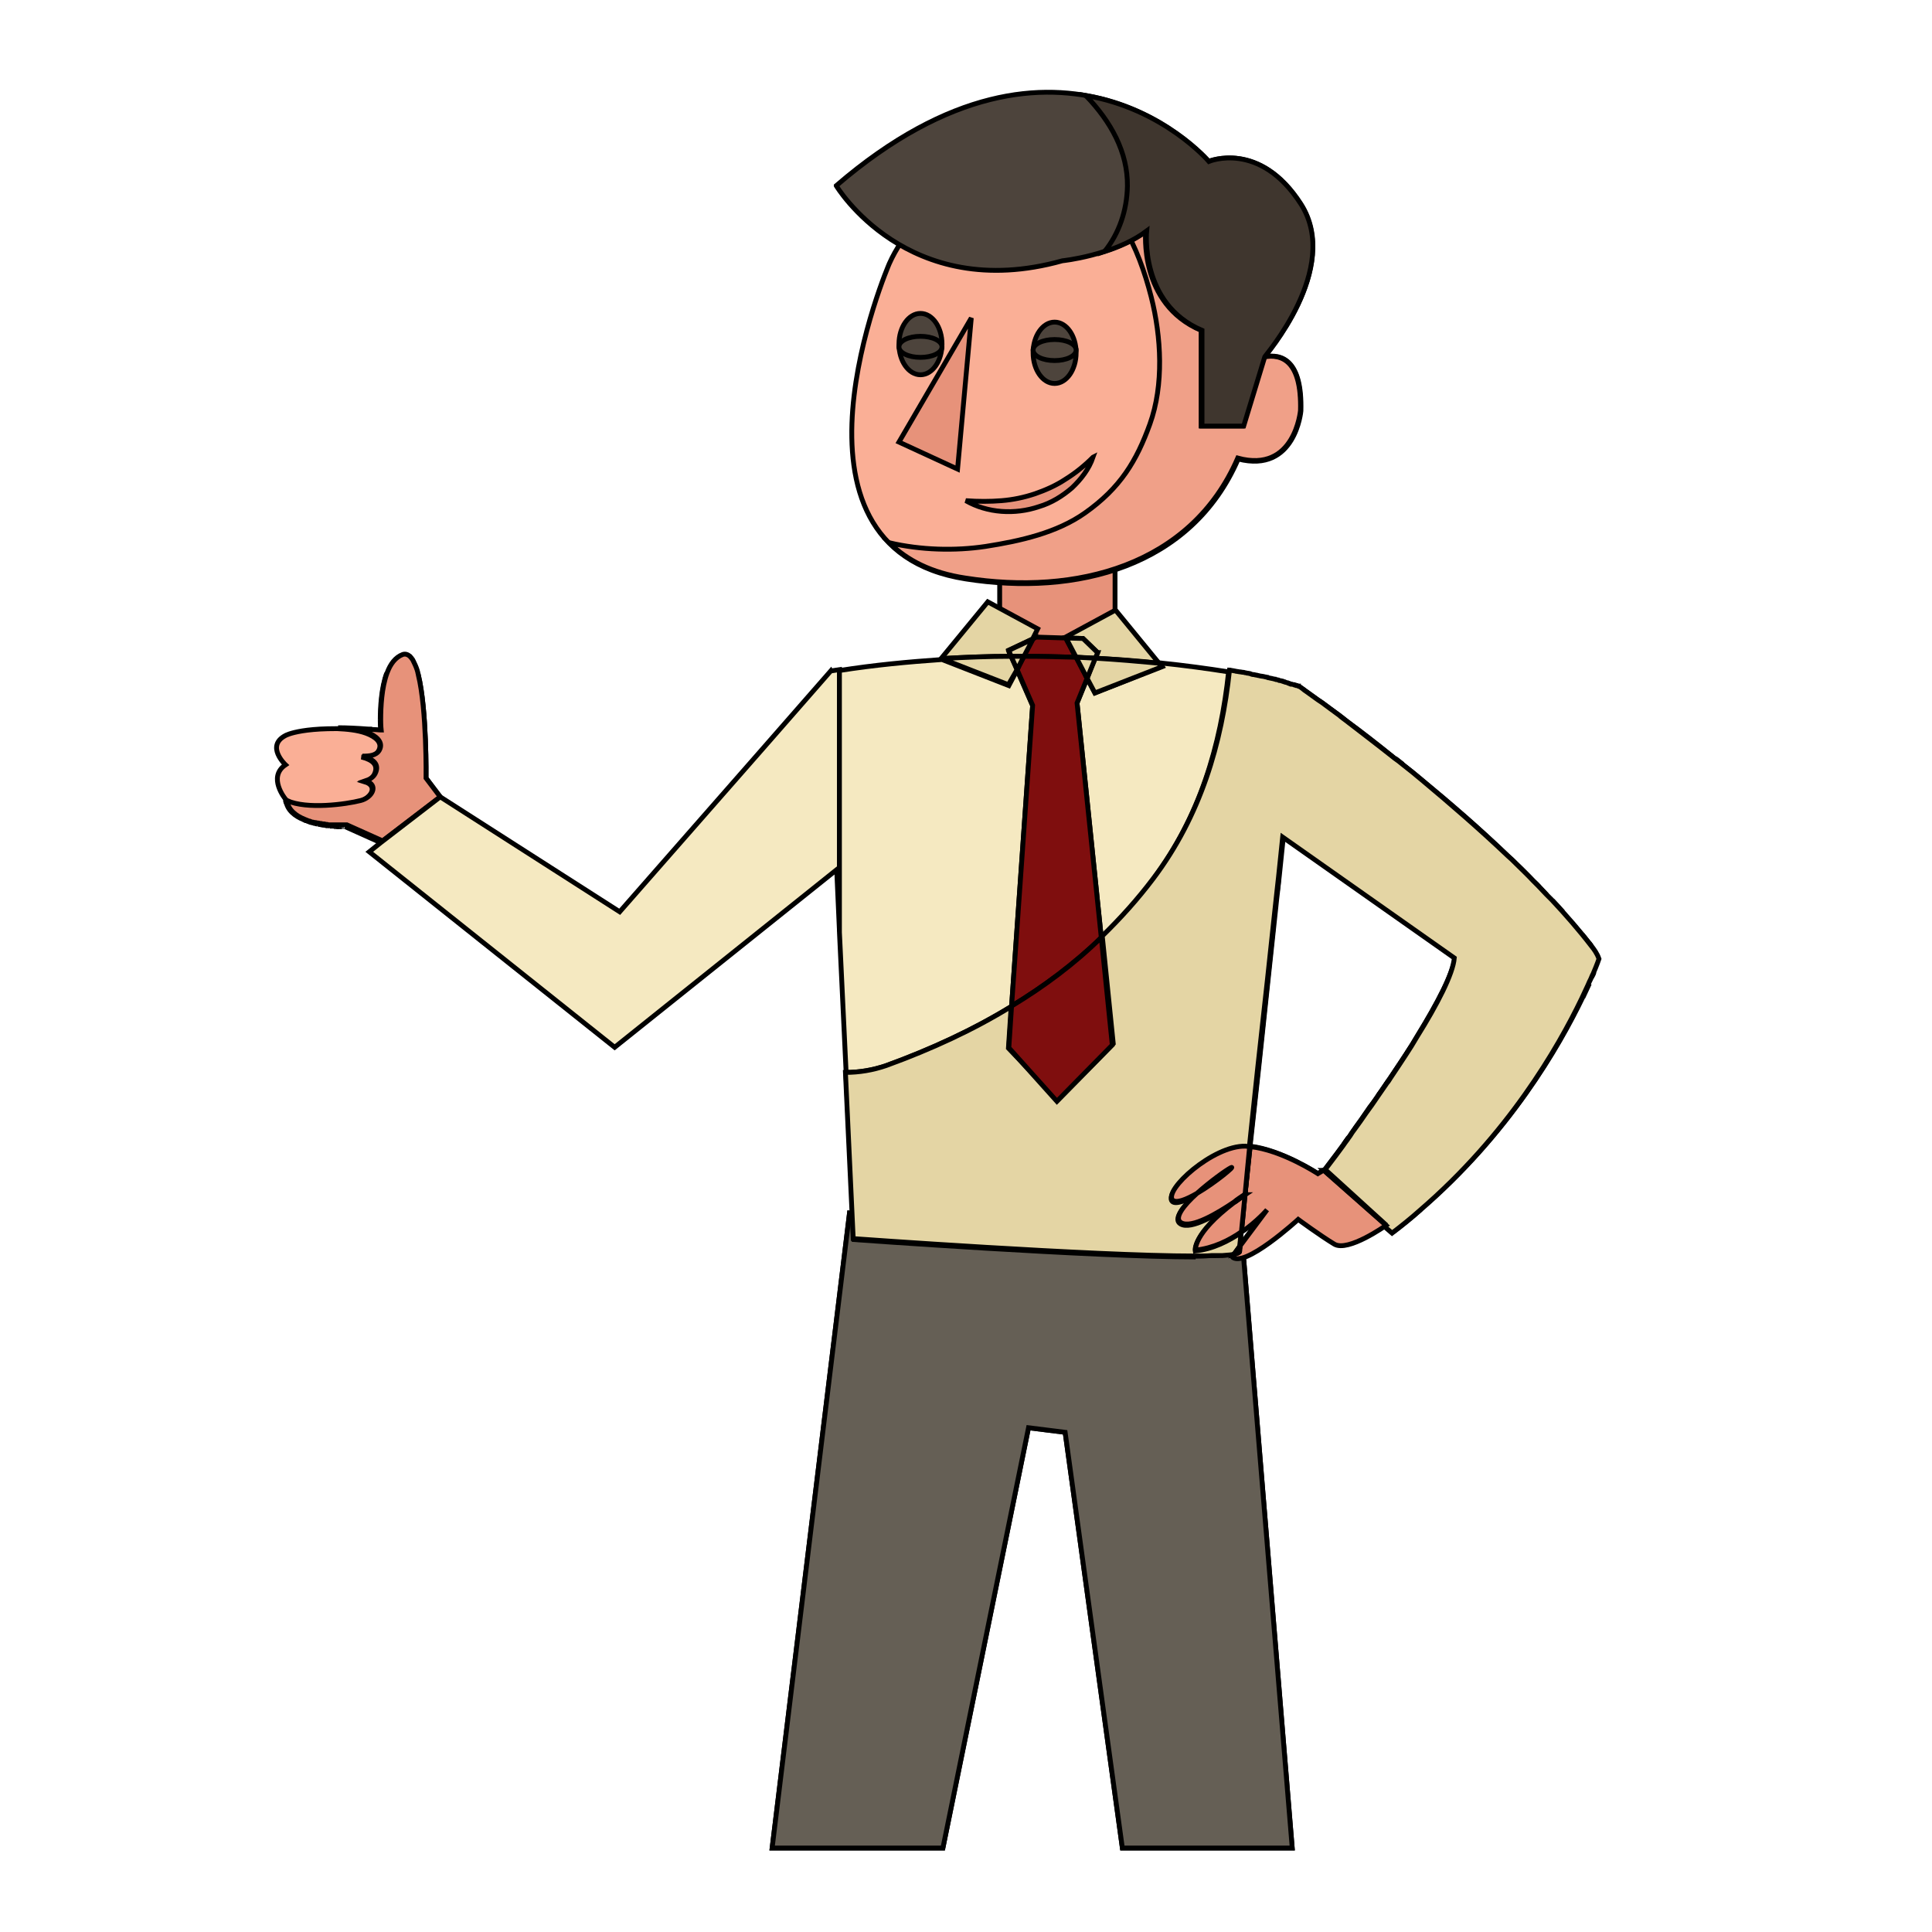 <svg width="400" height="400" xmlns="http://www.w3.org/2000/svg" xmlns:xlink="http://www.w3.org/1999/xlink">
 <g>
  <title>background</title>
  
 </g>

 <g>
  <title>background</title>
 
 </g>
 <g>
  <title>Title1</title>
  </g>
 <style type="text/css">.st0{fill:#82C1B2;}
	.st1{fill:#A3614F;}
	.st2{fill:#CC826D;}
	.st3{opacity:0.5;fill:#A3614F;enable-background:new    ;}
	.st4{fill:#F0E7DE;}
	.st5{fill:#4D443C;}
	.st6{fill:#3F362E;}
	.st7{fill:#002632;}
	.st8{fill:#F5E9C1;}
	.st9{fill:#E4D5A4;}
	.st10{fill:#00414B;}
	.st11{opacity:0.6;fill:#003035;enable-background:new    ;}
	.st12{fill:#003035;}
	.st13{fill:#E7927A;}
	.st14{fill:#FAAF96;}
	.st15{opacity:0.5;fill:#E7927A;enable-background:new    ;}
	.st16{fill:#7B776E;}
	.st17{fill:#655F55;}
	.st18{fill:none;}
	.st19{fill:#7F0E0E;}
	.st20{fill:#DEDABB;}
	.st21{fill:#B0AFA3;}
	.st22{fill:#002D43;}
	.st23{opacity:0.2;fill:#000A16;enable-background:new    ;}
	.st24{fill:#FBC1B0;}
	.st25{opacity:0.1;enable-background:new    ;}
	.st26{fill:#E2A697;}
	.st27{fill:#FFD8C4;}
	.st28{opacity:0.5;fill:#EAAE9E;enable-background:new    ;}
	.st29{fill:#EAAE9E;}
	.st30{fill:#915B48;}
	.st31{fill:#7C4A3B;}
	.st32{fill:#CB9084;}
    #man1{
	animation : slideUp 0s linear infinite
	}
	@keyframes slideUp{
	0%,30%{
	transform: translateY(500px)
	}
	40%,100%{
	transform: translateY(0px)
	}
	}
	#Lady{
	animation : slideUp2 0s linear infinite
	}
	@keyframes slideUp2{
	0%,50%{
	transform: translateY(500px)
	}
	60%,100%{
	transform: translateY(0px)
	}
	}
	#man2{
	animation : slideUp3 0s linear infinite
	}
	@keyframes slideUp3{
	0%,60%{
	transform: translateY(500px)
	}
	70%,100%{
	transform: translateY(0px)
	}
	}
	#OJOS_1{
	animation : stare1 1s ease-in-out infinite;
    
	}
	@keyframes stare1{
	0%,50%{
	visibility : visible
	}
	60%,70%{
	visibility : hidden
	}
	
	80%,100%{
	 visibility : visible
	}
	}
    #OJOS_3{
	animation : stare3 1s ease-in-out infinite;
    
	}
	@keyframes stare3{
	0%,60%{
	visibility : visible
	}
	70%,80%{
	visibility : hidden
	}
	
	90%,100%{
	 visibility : visible
	}
	}
    #OJOS_2{
	animation : stare2 1s ease-in-out infinite;
    
	}
	@keyframes stare2{
	0%,40%{
	visibility : visible
	}
	50%,60%{
	visibility : hidden
	}
	
	70%,100%{
	 visibility : visible
	}
	}</style>
 <g>
  <title>Layer 1</title>
  <g stroke="null" id="man2">
   <g stroke="null" id="CABEZA">
    <g stroke="null" id="svg_33">
     <polygon stroke="null" class="st13" points="206.972,117.306 206.972,139.297 230.858,139.297 230.858,115.6 " id="svg_34"/>
     <path stroke="null" class="st14" d="m269.341,85.079c0.284,-10.426 -3.886,-11.943 -7.583,-11.185c0.095,-0.663 0.19,-1.422 0.19,-2.085c2.37,-34.028 -27.962,-36.777 -27.962,-36.777s-38.672,-5.403 -49.857,19.526c0,0 -25.497,58.862 15.829,65.307c22.843,3.602 46.729,-2.464 56.397,-24.834c11.848,3.033 12.986,-9.952 12.986,-9.952z" id="svg_35"/>
     <path stroke="null" class="st15" d="m261.663,73.895c0.095,-0.663 0.19,-1.422 0.19,-2.085c2.37,-34.028 -27.962,-36.777 -27.962,-36.777s-5.403,-0.758 -12.701,-0.379c9.858,6.54 14.502,16.398 17.156,26.824c2.085,8.246 2.654,18.199 -0.284,26.35c-2.749,7.583 -6.066,13.175 -13.459,18.388c-5.782,4.076 -13.27,5.782 -20.568,6.919c-6.351,0.948 -13.365,0.758 -19.905,-0.758c3.602,3.602 8.72,6.256 15.734,7.298c22.843,3.602 46.729,-2.464 56.397,-24.834c11.848,3.223 12.986,-9.858 12.986,-9.858c0.284,-10.332 -3.886,-11.753 -7.583,-11.09z" id="svg_36"/>
     <path stroke="null" class="st5" d="m173.134,38.445c0,0 14.692,24.549 46.824,15.545c0,0 10.426,-1.043 17.251,-6.161c0,0 -1.517,15.071 11.469,20.568l0,19.81l8.625,0l4.36,-14.313c0,0 16.208,-18.294 7.583,-31.658c-8.531,-13.27 -19.052,-8.815 -19.052,-8.815s-30.142,-35.355 -77.06,5.024z" id="svg_37"/>
     <path stroke="null" class="st6" d="m269.341,42.237c-8.531,-13.27 -19.052,-8.815 -19.052,-8.815s-9.289,-10.9 -25.497,-13.649c5.213,5.403 8.72,11.753 8.625,18.767c-0.095,5.024 -1.706,9.763 -4.739,13.554c2.938,-0.948 6.066,-2.275 8.72,-4.265c0,0 -1.517,15.071 11.469,20.568l0,19.81l8.625,0l4.36,-14.313c-0.19,0 16.019,-18.294 7.488,-31.658z" id="svg_38"/>
     <polygon stroke="null" class="st13" points="201.096,65.838 186.12,91.525 198.252,97.117 " id="svg_39"/>
     <g stroke="null" id="svg_40">
      <path stroke="null" class="st13" d="m226.309,94.653c-0.853,2.464 -2.464,4.55 -4.36,6.351c-1.99,1.706 -4.265,3.128 -6.825,3.886c-5.024,1.706 -10.711,1.327 -15.166,-1.232c2.559,0.19 5.024,0.19 7.393,0s4.644,-0.663 6.919,-1.422c2.18,-0.758 4.36,-1.706 6.351,-3.033c1.99,-1.232 3.886,-2.749 5.687,-4.55z" id="svg_41"/>
     </g>
    </g>
   </g>
   <g stroke="null" id="OJOS_3">
    <path stroke="null" class="st5" d="m186.12,71.241c0,3.507 1.99,6.351 4.455,6.351c2.464,0 4.455,-2.844 4.455,-6.351s-1.99,-6.351 -4.455,-6.351c-2.464,0 -4.455,2.844 -4.455,6.351z" id="svg_42"/>
    <path stroke="null" class="st5" d="m213.892,73.042c0,3.507 1.99,6.351 4.455,6.351c2.464,0 4.455,-2.844 4.455,-6.351s-1.99,-6.351 -4.455,-6.351c-2.464,0 -4.455,2.844 -4.455,6.351z" id="svg_43"/>
   </g>
   <g stroke="null" id="OJOS_3-closed">
    <path stroke="null" class="st5" d="m186.12,71.81c0,1.232 1.99,2.18 4.455,2.18c2.464,0 4.455,-0.948 4.455,-2.18c0,-1.232 -1.99,-2.18 -4.455,-2.18c-2.464,0 -4.455,0.948 -4.455,2.18z" id="svg_44"/>
    <path stroke="null" class="st5" d="m213.892,72.473c0,1.232 1.99,2.18 4.455,2.18c2.464,0 4.455,-0.948 4.455,-2.18c0,-1.232 -1.99,-2.18 -4.455,-2.18s-4.455,0.948 -4.455,2.18z" id="svg_45"/>
   </g>
   <g stroke="null" id="BRAZO_IZQ">
    <g stroke="null" id="svg_46">
     <path stroke="null" class="st14" d="m70.008,171.144c-0.095,0 -0.19,0 -0.284,0c0,0 0.19,0 0.284,0z" id="svg_47"/>
     <path stroke="null" class="st14" d="m66.691,170.765c-0.19,0 -0.284,-0.095 -0.474,-0.095c0.095,0.095 0.284,0.095 0.474,0.095z" id="svg_48"/>
     <path stroke="null" class="st14" d="m64.984,170.386c-0.19,0 -0.284,-0.095 -0.474,-0.095c0.19,0.095 0.284,0.095 0.474,0.095z" id="svg_49"/>
     <path stroke="null" class="st14" d="m63.942,170.102c-0.19,-0.095 -0.284,-0.095 -0.474,-0.19c0.095,0.095 0.284,0.19 0.474,0.19z" id="svg_50"/>
     <path stroke="null" class="st14" d="m63.373,169.912c-0.19,-0.095 -0.284,-0.095 -0.474,-0.19c0.19,0.095 0.284,0.19 0.474,0.19z" id="svg_51"/>
     <path stroke="null" class="st14" d="m70.671,171.144c-0.095,0 -0.19,0 -0.284,0c0.095,0 0.19,0 0.284,0z" id="svg_52"/>
     <path stroke="null" class="st14" d="m69.534,171.144c-0.095,0 -0.19,0 -0.379,0c0.19,-0.095 0.284,-0.095 0.379,0z" id="svg_53"/>
     <path stroke="null" class="st14" d="m70.292,171.144c-0.095,0 -0.19,0 -0.284,0c0.095,0 0.19,0 0.284,0z" id="svg_54"/>
     <path stroke="null" class="st14" d="m64.416,170.291c-0.19,0 -0.284,-0.095 -0.474,-0.19c0.19,0.095 0.379,0.095 0.474,0.19z" id="svg_55"/>
     <path stroke="null" class="st14" d="m76.643,151.05c0.284,0 0.474,0 0.758,0.095c-0.19,0 -0.474,-0.095 -0.758,-0.095z" id="svg_56"/>
     <path stroke="null" class="st14" d="m65.553,170.576c-0.19,0 -0.284,-0.095 -0.474,-0.095c0.19,0 0.284,0 0.474,0.095z" id="svg_57"/>
     <path stroke="null" class="st14" d="m67.164,170.86c-0.19,0 -0.284,0 -0.474,-0.095c0.19,0 0.379,0.095 0.474,0.095z" id="svg_58"/>
     <path stroke="null" class="st14" d="m68.681,171.049c-0.095,0 -0.284,0 -0.379,0c0.095,0 0.284,0 0.379,0z" id="svg_59"/>
     <path stroke="null" class="st14" d="m67.733,170.955c-0.095,0 -0.284,0 -0.474,-0.095c0.19,0 0.284,0 0.474,0.095z" id="svg_60"/>
     <path stroke="null" class="st14" d="m66.122,170.67c-0.19,0 -0.284,-0.095 -0.474,-0.095c0.19,0 0.284,0.095 0.474,0.095z" id="svg_61"/>
     <path stroke="null" class="st14" d="m69.155,171.049c-0.095,0 -0.284,0 -0.379,0c0.095,0 0.284,0 0.379,0z" id="svg_62"/>
     <path stroke="null" class="st14" d="m85.174,136.453c0.19,0.284 0.379,0.569 0.474,0.853c-0.095,-0.379 -0.284,-0.663 -0.474,-0.853z" id="svg_63"/>
     <path stroke="null" class="st14" d="m59.203,165.836c0.284,1.896 1.801,3.128 3.697,3.886c-1.896,-0.758 -3.412,-1.99 -3.697,-3.886z" id="svg_64"/>
     <polygon stroke="null" class="st14" points="78.823,174.462 71.43,171.144 78.823,174.462 91.145,164.983 " id="svg_65"/>
     <path stroke="null" class="st14" d="m74.463,165.931c2.37,-0.663 3.886,-3.223 1.043,-4.076c0.853,-0.284 1.611,-0.758 1.99,-1.517c0.948,-1.99 -0.379,-3.033 -2.654,-3.602c1.422,0 2.844,-0.095 3.507,-1.232c1.043,-1.801 -0.758,-3.033 -2.559,-3.697c-1.801,-0.663 -3.981,-0.853 -5.971,-0.948c1.801,0 3.981,0.095 6.351,0.284c-13.365,-1.043 -17.061,1.137 -17.061,1.137c-4.171,2.18 0,6.066 0,6.066c-3.791,2.559 0,7.109 0,7.109c0,0.19 0,0.474 0.095,0.663c4.171,1.706 12.227,0.569 15.26,-0.19z" id="svg_66"/>
     <path stroke="null" class="st14" d="m70.861,171.144c-0.095,0 -0.095,0 -0.19,0c0.095,0 0.19,0 0.19,0z" id="svg_67"/>
     <path stroke="null" class="st14" d="m71.43,171.144c0,0 0,0 0,0l0,0z" id="svg_68"/>
     <path stroke="null" class="st14" d="m71.24,171.144l0,0l0,0z" id="svg_69"/>
     <path stroke="null" class="st14" d="m71.145,171.144c0,0 -0.095,0 -0.19,0c0.095,0 0.095,0 0.19,0z" id="svg_70"/>
     <path stroke="null" class="st14" d="m84.794,135.979c0.095,0.095 0.284,0.284 0.379,0.474c-0.095,-0.19 -0.284,-0.379 -0.379,-0.474z" id="svg_71"/>
     <path stroke="null" class="st14" d="m68.207,170.955c-0.095,0 -0.284,0 -0.379,0c0.095,0 0.284,0 0.379,0z" id="svg_72"/>
     <path stroke="null" class="st14" d="m78.728,149.059c0,1.327 0.095,2.18 0.095,2.18l0,0c0,0 -0.095,-0.853 -0.095,-2.18z" id="svg_73"/>
     <path stroke="null" class="st14" d="m85.648,137.306c0.284,0.569 0.474,1.232 0.758,1.99c-0.19,-0.758 -0.474,-1.422 -0.758,-1.99z" id="svg_74"/>
     <path stroke="null" class="st14" d="m88.207,161.097l2.938,3.886l-2.938,-3.886c0,0 0.19,-14.123 -1.611,-21.421c1.801,7.298 1.611,21.421 1.611,21.421z" id="svg_75"/>
     <polygon stroke="null" class="st14" points="91.145,164.983 78.823,174.462 78.823,174.462 " id="svg_76"/>
     <path stroke="null" class="st13" d="m71.24,171.144l0,0l0,0z" id="svg_77"/>
     <path stroke="null" class="st13" d="m68.302,170.955c0,0 -0.095,0 0,0c-0.095,0 0,0 0,0z" id="svg_78"/>
     <path stroke="null" class="st13" d="m70.387,171.144l0,0l0,0z" id="svg_79"/>
     <path stroke="null" class="st13" d="m70.671,171.144l0,0l0,0z" id="svg_80"/>
     <path stroke="null" class="st13" d="m70.008,171.144l0,0l0,0z" id="svg_81"/>
     <path stroke="null" class="st13" d="m70.956,171.144l0,0l0,0z" id="svg_82"/>
     <path stroke="null" class="st13" d="m69.25,171.049c0,0 -0.095,0 0,0c-0.095,0 0,0 0,0z" id="svg_83"/>
     <path stroke="null" class="st13" d="m68.776,171.049c0,0 -0.095,0 0,0c-0.095,0 0,0 0,0z" id="svg_84"/>
     <path stroke="null" class="st13" d="m69.629,171.144l0,0l0,0z" id="svg_85"/>
     <path stroke="null" class="st13" d="m71.145,171.144l0,0l0,0z" id="svg_86"/>
     <path stroke="null" class="st13" d="m59.203,165.836l0,0l0,0z" id="svg_87"/>
     <path stroke="null" class="st13" d="m62.899,169.722l0,0l0,0z" id="svg_88"/>
     <path stroke="null" class="st13" d="m63.468,170.007c-0.095,-0.095 -0.095,-0.095 0,0c-0.095,-0.095 -0.095,-0.095 0,0z" id="svg_89"/>
     <path stroke="null" class="st13" d="m63.942,170.102l0,0l0,0z" id="svg_90"/>
     <path stroke="null" class="st13" d="m78.823,151.239c-0.474,0 -0.948,-0.095 -1.327,-0.095c0.379,0 0.853,0.095 1.327,0.095l0,0z" id="svg_91"/>
     <path stroke="null" class="st13" d="m67.828,170.955c-0.095,0 -0.095,0 0,0c-0.095,0 -0.095,0 0,0z" id="svg_92"/>
     <path stroke="null" class="st13" d="m76.169,151.05c0.19,0 0.284,0 0.474,0c-0.095,0 -0.284,0 -0.474,0z" id="svg_93"/>
     <path stroke="null" class="st13" d="m78.728,149.059c0,-2.464 0.19,-6.54 1.327,-9.668c-1.137,3.128 -1.327,7.204 -1.327,9.668z" id="svg_94"/>
     <path stroke="null" class="st13" d="m66.785,170.765c-0.095,0 -0.095,0 0,0c-0.095,0 -0.095,0 0,0z" id="svg_95"/>
     <path stroke="null" class="st13" d="m64.51,170.291l0,0l0,0z" id="svg_96"/>
     <path stroke="null" class="st13" d="m67.259,170.86l0,0l0,0z" id="svg_97"/>
     <path stroke="null" class="st13" d="m66.217,170.67c-0.095,0 -0.095,0 0,0c-0.095,0 -0.095,0 0,0z" id="svg_98"/>
     <path stroke="null" class="st13" d="m65.648,170.576c0,0 -0.095,0 0,0c-0.095,0 0,0 0,0z" id="svg_99"/>
     <path stroke="null" class="st13" d="m65.079,170.481c0,0 -0.095,0 0,0c-0.095,0 0,0 0,0z" id="svg_100"/>
     <path stroke="null" class="st13" d="m91.145,164.983l-2.938,-3.886c0,0 0.19,-14.123 -1.611,-21.421c0,-0.19 -0.095,-0.284 -0.095,-0.474c-0.19,-0.758 -0.474,-1.422 -0.758,-1.99c-0.19,-0.379 -0.284,-0.663 -0.474,-0.853c-0.095,-0.19 -0.284,-0.284 -0.379,-0.474c-0.474,-0.379 -0.948,-0.569 -1.517,-0.379c-1.517,0.569 -2.559,1.99 -3.223,3.791c-1.137,3.033 -1.327,7.109 -1.327,9.668c0,1.327 0.095,2.18 0.095,2.18l0,0l0,0c-0.474,0 -0.948,-0.095 -1.327,-0.095c-0.284,0 -0.569,0 -0.758,-0.095c-0.19,0 -0.284,0 -0.474,0c-2.464,-0.19 -4.55,-0.284 -6.351,-0.284c1.99,0.095 4.171,0.284 5.971,0.948s3.507,1.99 2.559,3.697c-0.663,1.137 -2.085,1.232 -3.507,1.232c2.275,0.569 3.602,1.706 2.654,3.602c-0.379,0.758 -1.137,1.232 -1.99,1.517c2.844,0.853 1.327,3.507 -1.043,4.076c-2.938,0.758 -11.09,1.896 -15.26,0l0,0c0.284,1.896 1.801,3.128 3.697,3.886l0,0c0.19,0.095 0.284,0.095 0.474,0.19l0,0c0.19,0.095 0.284,0.095 0.474,0.19c0,0 0,0 0.095,0c0.19,0.095 0.284,0.095 0.474,0.19c0,0 0,0 0.095,0c0.19,0 0.284,0.095 0.474,0.095l0.095,0c0.19,0 0.284,0.095 0.474,0.095l0.095,0c0.19,0 0.284,0.095 0.474,0.095l0.095,0c0.19,0 0.284,0.095 0.474,0.095l0.095,0c0.19,0 0.284,0 0.474,0.095l0.095,0c0.19,0 0.284,0 0.474,0.095l0.095,0c0.095,0 0.284,0 0.379,0l0.095,0c0.095,0 0.284,0 0.379,0l0.095,0c0.095,0 0.284,0 0.379,0l0.095,0c0.095,0 0.19,0 0.379,0l0.095,0c0.095,0 0.19,0 0.284,0l0.095,0c0.095,0 0.19,0 0.284,0c0,0 0,0 0.095,0s0.19,0 0.284,0c0,0 0,0 0.095,0s0.095,0 0.19,0c0,0 0,0 0.095,0s0.095,0 0.19,0l0,0l0.095,0l0,0c0.095,0 0.095,0 0.095,0l7.393,3.317l11.943,-9.099z" id="svg_101"/>
     <path stroke="null" class="st8" d="m171.997,138.917l-13.933,15.924l-29.762,33.933l-37.156,-23.791l-12.322,9.479l0,0l-2.37,1.896l50.805,40.473l30.805,-24.644l15.166,-12.132l0.569,12.796l0,-54.217c-0.663,0.095 -1.232,0.19 -1.801,0.284z" id="svg_102"/>
    </g>
   </g>
   <g stroke="null" id="PERSONA_1">
    <g stroke="null" id="svg_103">
     <polygon stroke="null" class="st16" points="175.883,251.143 159.864,382.61 195.219,382.61 212.944,295.597 220.527,296.545 232.375,382.61 267.54,382.61 257.398,259.484 " id="svg_104"/>
     <polygon stroke="null" class="st17" points="175.883,251.143 159.864,382.61 195.219,382.61 212.944,295.597 220.527,296.545 232.375,382.61 267.54,382.61 257.398,259.484 " id="svg_105"/>
     <g stroke="null" id="svg_106">
      <path stroke="null" class="st18" d="m272.848,242.991l1.422,-0.853l0,0c0.474,-0.663 1.99,-2.559 3.981,-5.308c0.284,-0.379 0.663,-0.853 0.948,-1.327c0.19,-0.19 0.379,-0.474 0.474,-0.663c0.379,-0.474 0.663,-0.948 1.043,-1.517c0.758,-1.043 1.517,-2.085 2.275,-3.223c0.379,-0.569 0.758,-1.137 1.232,-1.706c0.379,-0.569 0.853,-1.137 1.232,-1.801c0.663,-0.853 1.232,-1.801 1.896,-2.749c0.19,-0.284 0.379,-0.569 0.663,-0.948c0.663,-0.948 1.232,-1.896 1.896,-2.844c0.853,-1.232 1.611,-2.464 2.464,-3.791c0.379,-0.663 0.758,-1.232 1.137,-1.896c4.171,-6.825 7.488,-13.08 7.772,-16.398l-35.544,-25.023c-0.284,2.654 -0.569,5.403 -0.853,8.246c-0.095,1.137 -0.284,2.275 -0.379,3.412c-0.284,2.275 -0.474,4.644 -0.758,7.014c-0.19,1.801 -0.379,3.507 -0.569,5.308c-0.19,1.801 -0.379,3.602 -0.569,5.308c-1.327,12.606 -2.654,25.023 -3.791,35.07c6.54,0.758 14.028,5.687 14.028,5.687z" id="svg_107"/>
      <path stroke="null" class="st18" d="m262.232,250.479c0,0 -2.085,2.37 -5.308,4.644c-0.095,1.232 -0.19,2.18 -0.284,2.844l5.592,-7.488z" id="svg_108"/>
      <path stroke="null" class="st8" d="m312.279,177.305c-5.877,-5.592 -12.038,-10.9 -17.82,-15.734c5.782,4.739 11.943,10.047 17.82,15.734z" id="svg_109"/>
      <path stroke="null" class="st8" d="m327.539,193.419c0.663,0.758 1.232,1.611 1.896,2.37c-0.569,-0.758 -1.232,-1.517 -1.896,-2.37z" id="svg_110"/>
      <path stroke="null" class="st8" d="m265.739,141.287c0.095,0 0.19,0 0.284,0.095c-0.095,0 -0.19,0 -0.284,-0.095z" id="svg_111"/>
      <path stroke="null" class="st8" d="m325.548,191.144c0.663,0.758 1.327,1.611 1.99,2.37c-0.663,-0.853 -1.327,-1.611 -1.99,-2.37z" id="svg_112"/>
      <path stroke="null" class="st8" d="m264.317,141.003c0.095,0 0.19,0.095 0.379,0.095c-0.095,0 -0.284,-0.095 -0.379,-0.095z" id="svg_113"/>
      <path stroke="null" class="st8" d="m262.706,140.623c0.095,0 0.284,0.095 0.379,0.095c-0.095,0 -0.284,0 -0.379,-0.095z" id="svg_114"/>
      <path stroke="null" class="st8" d="m263.559,140.813c0.19,0 0.379,0.095 0.474,0.095c-0.19,0 -0.379,0 -0.474,-0.095z" id="svg_115"/>
      <path stroke="null" class="st8" d="m175.125,222.044c2.844,0 5.687,-0.474 8.436,-1.422c9.384,-3.412 18.009,-7.488 25.876,-12.227l4.36,-62.274l-3.223,-7.393l-1.706,3.223l-13.839,-5.403c-6.919,0.474 -14.028,1.137 -21.232,2.275l0,54.217l3.033,63.601c0,0 49.667,3.602 70.71,3.602c-20.948,0 -70.71,-3.602 -70.71,-3.602l-1.706,-34.597z" id="svg_116"/>
      <path stroke="null" class="st8" d="m266.308,141.477c0.095,0 0.19,0.095 0.284,0.095c-0.095,-0.095 -0.19,-0.095 -0.284,-0.095z" id="svg_117"/>
      <path stroke="null" class="st8" d="m264.981,141.192c0.19,0 0.379,0.095 0.474,0.095c-0.095,-0.095 -0.284,-0.095 -0.474,-0.095z" id="svg_118"/>
      <path stroke="null" class="st8" d="m226.688,143.467l-1.611,-3.033l-2.085,5.118l5.024,48.625c3.791,-3.602 7.393,-7.583 10.521,-11.848c9.858,-13.08 14.218,-28.056 15.829,-43.222c-4.171,-0.663 -9.005,-1.327 -14.502,-1.896l0.663,0.758l-13.839,5.498z" id="svg_119"/>
      <path stroke="null" class="st8" d="m318.534,183.466c0.569,0.569 1.137,1.232 1.706,1.801c-0.569,-0.569 -1.137,-1.232 -1.706,-1.801z" id="svg_120"/>
      <path stroke="null" class="st8" d="m269.057,142.235l0,0l0,0z" id="svg_121"/>
      <path stroke="null" class="st8" d="m268.204,141.95c0,0 0.095,0 0,0c0.095,0 0,0 0,0z" id="svg_122"/>
      <path stroke="null" class="st8" d="m269.815,142.709c0.284,0.19 0.474,0.379 0.758,0.569c-0.284,-0.19 -0.569,-0.379 -0.758,-0.569z" id="svg_123"/>
      <path stroke="null" class="st8" d="m267.919,141.856l0.095,0c-0.095,0 -0.095,0 -0.095,0z" id="svg_124"/>
      <path stroke="null" class="st8" d="m268.772,142.14l0,0l0,0z" id="svg_125"/>
      <path stroke="null" class="st8" d="m261.948,140.529c0.19,0 0.284,0.095 0.474,0.095c-0.19,0 -0.379,-0.095 -0.474,-0.095z" id="svg_126"/>
      <path stroke="null" class="st8" d="m268.962,142.14l0,0l0,0z" id="svg_127"/>
      <path stroke="null" class="st8" d="m266.971,141.571c0.095,0 0.095,0 0.19,0.095c-0.095,0 -0.19,0 -0.19,-0.095z" id="svg_128"/>
      <path stroke="null" class="st8" d="m313.985,178.917c1.232,1.137 2.37,2.37 3.507,3.507c-1.137,-1.137 -2.275,-2.37 -3.507,-3.507z" id="svg_129"/>
      <path stroke="null" class="st8" d="m272.943,144.984c0.284,0.19 0.569,0.379 0.853,0.569c-0.284,-0.19 -0.569,-0.379 -0.853,-0.569z" id="svg_130"/>
      <path stroke="null" class="st8" d="m268.583,142.045l0,0l0,0z" id="svg_131"/>
      <path stroke="null" class="st8" d="m277.398,148.206c0.474,0.284 0.853,0.663 1.327,1.043c-0.474,-0.379 -0.948,-0.663 -1.327,-1.043z" id="svg_132"/>
      <path stroke="null" class="st8" d="m267.35,141.761c0.095,0 0.095,0 0.19,0c0,0 -0.095,0 -0.19,0z" id="svg_133"/>
      <path stroke="null" class="st8" d="m288.867,157.021c0.569,0.379 1.043,0.853 1.611,1.232c-0.569,-0.379 -1.043,-0.758 -1.611,-1.232z" id="svg_134"/>
      <path stroke="null" class="st8" d="m257.777,139.77c0.19,0 0.379,0.095 0.474,0.095c-0.095,-0.095 -0.284,-0.095 -0.474,-0.095z" id="svg_135"/>
      <path stroke="null" class="st8" d="m253.038,259.863c-0.19,0 -0.379,0 -0.663,0c0.284,0 0.474,0 0.663,0z" id="svg_136"/>
      <path stroke="null" class="st8" d="m258.725,139.96c0.284,0.095 0.569,0.095 0.758,0.19c-0.19,-0.095 -0.474,-0.19 -0.758,-0.19z" id="svg_137"/>
      <path stroke="null" class="st8" d="m255.218,259.674l-0.095,0c0.095,0 0.095,0 0.095,0z" id="svg_138"/>
      <path stroke="null" class="st8" d="m254.365,139.202c0.19,0 0.284,0.095 0.474,0.095c-0.095,-0.095 -0.284,-0.095 -0.474,-0.095z" id="svg_139"/>
      <path stroke="null" class="st8" d="m255.502,139.391c0.19,0 0.379,0.095 0.474,0.095c-0.19,-0.095 -0.379,-0.095 -0.474,-0.095z" id="svg_140"/>
      <path stroke="null" class="st8" d="m251.806,259.958c-0.284,0 -0.569,0 -0.853,0c0.284,0 0.569,0 0.853,0z" id="svg_141"/>
      <path stroke="null" class="st8" d="m256.545,139.581c0.284,0 0.474,0.095 0.758,0.095c-0.19,0 -0.474,-0.095 -0.758,-0.095z" id="svg_142"/>
      <path stroke="null" class="st8" d="m330.003,201.286c-0.095,0.379 -0.284,0.663 -0.474,1.043c0.19,-0.284 0.379,-0.663 0.474,-1.043z" id="svg_143"/>
      <path stroke="null" class="st8" d="m259.957,140.15c0.19,0 0.284,0.095 0.474,0.095c-0.19,0 -0.284,-0.095 -0.474,-0.095z" id="svg_144"/>
      <path stroke="null" class="st8" d="m260.81,140.339c0.19,0 0.474,0.095 0.663,0.095c-0.19,0 -0.379,-0.095 -0.663,-0.095z" id="svg_145"/>
      <path stroke="null" class="st8" d="m288.488,255.029c1.99,-1.517 3.886,-3.033 5.687,-4.644c-1.801,1.517 -3.697,3.128 -5.687,4.644z" id="svg_146"/>
      <path stroke="null" class="st8" d="m329.056,203.656c-0.379,0.853 -0.853,1.801 -1.327,2.844c0.474,-1.043 0.948,-1.99 1.327,-2.844z" id="svg_147"/>
      <path stroke="null" class="st8" d="m327.729,206.404c-4.929,10.237 -15.26,28.151 -33.554,43.885c18.294,-15.64 28.625,-33.649 33.554,-43.885z" id="svg_148"/>
      <path stroke="null" class="st9" d="m267.161,141.666c0.095,0 0.19,0 0.284,0.095c-0.095,-0.095 -0.19,-0.095 -0.284,-0.095z" id="svg_149"/>
      <path stroke="null" class="st9" d="m250.953,259.958c-1.043,0 -2.18,0 -3.507,0.095c1.232,0 2.464,-0.095 3.507,-0.095z" id="svg_150"/>
      <path stroke="null" class="st9" d="m255.123,259.674c-0.569,0.095 -1.232,0.19 -2.085,0.19c0.853,0 1.517,-0.095 2.085,-0.19z" id="svg_151"/>
      <path stroke="null" class="st9" d="m268.014,141.856c0.095,0 0.19,0 0.19,0.095c-0.095,0 -0.095,-0.095 -0.19,-0.095z" id="svg_152"/>
      <path stroke="null" class="st9" d="m267.54,141.761c0.095,0 0.19,0.095 0.284,0.095c-0.095,0 -0.19,-0.095 -0.284,-0.095z" id="svg_153"/>
      <path stroke="null" class="st9" d="m252.469,259.863c-0.19,0 -0.474,0 -0.663,0c0.19,0.095 0.379,0.095 0.663,0z" id="svg_154"/>
      <path stroke="null" class="st9" d="m268.298,141.95c0.095,0 0.19,0.095 0.284,0.095c-0.095,0 -0.19,-0.095 -0.284,-0.095z" id="svg_155"/>
      <path stroke="null" class="st9" d="m260.431,140.244c0.095,0 0.284,0.095 0.379,0.095c-0.095,-0.095 -0.284,-0.095 -0.379,-0.095z" id="svg_156"/>
      <path stroke="null" class="st9" d="m264.033,140.908c0.095,0 0.19,0 0.284,0.095c-0.095,0 -0.19,0 -0.284,-0.095z" id="svg_157"/>
      <path stroke="null" class="st9" d="m264.696,141.097c0.095,0 0.19,0 0.284,0.095c-0.095,-0.095 -0.19,-0.095 -0.284,-0.095z" id="svg_158"/>
      <path stroke="null" class="st9" d="m259.483,140.055c0.19,0 0.284,0.095 0.474,0.095c-0.095,0 -0.284,-0.095 -0.474,-0.095z" id="svg_159"/>
      <path stroke="null" class="st9" d="m254.365,139.202l0,0l0,0l0,0z" id="svg_160"/>
      <path stroke="null" class="st9" d="m263.085,140.718c0.19,0 0.284,0.095 0.474,0.095c-0.19,0 -0.284,0 -0.474,-0.095z" id="svg_161"/>
      <path stroke="null" class="st9" d="m258.346,139.865c0.19,0 0.284,0.095 0.474,0.095c-0.19,-0.095 -0.379,-0.095 -0.474,-0.095z" id="svg_162"/>
      <path stroke="null" class="st9" d="m262.327,140.623c0.095,0 0.19,0 0.284,0.095c0,-0.095 -0.19,-0.095 -0.284,-0.095z" id="svg_163"/>
      <path stroke="null" class="st9" d="m261.474,140.434c0.095,0 0.284,0.095 0.379,0.095c-0.095,0 -0.19,-0.095 -0.379,-0.095z" id="svg_164"/>
      <path stroke="null" class="st9" d="m254.839,139.297c0.19,0 0.379,0.095 0.569,0.095c-0.19,-0.095 -0.379,-0.095 -0.569,-0.095z" id="svg_165"/>
      <path stroke="null" class="st9" d="m255.976,139.486c0.19,0 0.379,0.095 0.569,0.095c-0.19,-0.095 -0.379,-0.095 -0.569,-0.095z" id="svg_166"/>
      <path stroke="null" class="st9" d="m266.687,141.571c0.095,0 0.19,0.095 0.284,0.095c-0.095,-0.095 -0.19,-0.095 -0.284,-0.095z" id="svg_167"/>
      <path stroke="null" class="st9" d="m257.303,139.676c0.19,0 0.284,0.095 0.474,0.095c-0.095,0 -0.284,-0.095 -0.474,-0.095z" id="svg_168"/>
      <path stroke="null" class="st9" d="m266.023,141.382c0.095,0 0.19,0 0.284,0.095c-0.095,0 -0.19,-0.095 -0.284,-0.095z" id="svg_169"/>
      <path stroke="null" class="st9" d="m265.455,141.287c0.095,0 0.19,0 0.284,0.095c-0.095,-0.095 -0.19,-0.095 -0.284,-0.095z" id="svg_170"/>
      <path stroke="null" class="st9" d="m262.516,202.423c-1.327,12.606 -2.654,25.023 -3.791,35.07l0,0c1.137,-10.047 2.464,-22.559 3.791,-35.07z" id="svg_171"/>
      <path stroke="null" class="st9" d="m262.516,202.423c0.19,-1.801 0.379,-3.602 0.569,-5.308c-0.19,1.706 -0.379,3.507 -0.569,5.308z" id="svg_172"/>
      <path stroke="null" class="st9" d="m255.218,259.674c0.095,0 0.095,0 0.19,0l0,0c-0.095,0 -0.095,0 -0.19,0z" id="svg_173"/>
      <path stroke="null" class="st9" d="m280.81,233.323c-0.379,0.474 -0.758,1.043 -1.043,1.517c0.284,-0.569 0.663,-1.043 1.043,-1.517z" id="svg_174"/>
      <path stroke="null" class="st9" d="m284.317,228.394c-0.379,0.569 -0.853,1.137 -1.232,1.706c0.379,-0.569 0.853,-1.137 1.232,-1.706z" id="svg_175"/>
      <path stroke="null" class="st9" d="m268.583,142.045c0.095,0 0.095,0 0.19,0.095c-0.095,-0.095 -0.095,-0.095 -0.19,-0.095z" id="svg_176"/>
      <path stroke="null" class="st9" d="m279.199,235.503c-0.379,0.474 -0.663,0.948 -0.948,1.327c0.284,-0.474 0.663,-0.948 0.948,-1.327z" id="svg_177"/>
      <path stroke="null" class="st9" d="m292.374,216.357c-0.758,1.232 -1.611,2.464 -2.464,3.791c0.853,-1.232 1.611,-2.559 2.464,-3.791z" id="svg_178"/>
      <path stroke="null" class="st9" d="m263.085,197.021c0.19,-1.801 0.379,-3.507 0.569,-5.308c-0.19,1.801 -0.379,3.602 -0.569,5.308z" id="svg_179"/>
      <path stroke="null" class="st9" d="m289.909,220.148c-0.663,0.948 -1.232,1.896 -1.896,2.844c0.663,-0.948 1.327,-1.896 1.896,-2.844z" id="svg_180"/>
      <path stroke="null" class="st9" d="m293.511,214.556c4.171,-6.825 7.488,-13.08 7.772,-16.398l-35.544,-25.023l35.544,25.023c-0.284,3.317 -3.602,9.573 -7.772,16.398z" id="svg_181"/>
      <path stroke="null" class="st9" d="m293.511,214.556c-0.379,0.663 -0.758,1.232 -1.137,1.896c0.379,-0.663 0.758,-1.327 1.137,-1.896z" id="svg_182"/>
      <path stroke="null" class="st9" d="m264.412,184.793c0.095,-1.137 0.284,-2.275 0.379,-3.412c-0.095,1.137 -0.19,2.275 -0.379,3.412z" id="svg_183"/>
      <path stroke="null" class="st9" d="m268.962,142.14c0,0 0.095,0.095 0,0c0.095,0.095 0,0 0,0z" id="svg_184"/>
      <path stroke="null" class="st9" d="m278.725,149.249c2.938,2.18 6.445,4.834 10.142,7.867c-3.697,-3.033 -7.109,-5.687 -10.142,-7.867z" id="svg_185"/>
      <path stroke="null" class="st9" d="m290.478,158.348c1.327,1.043 2.654,2.085 3.981,3.223c-1.327,-1.137 -2.654,-2.18 -3.981,-3.223z" id="svg_186"/>
      <path stroke="null" class="st9" d="m270.573,143.277c0.663,0.474 1.422,1.043 2.37,1.706c-0.948,-0.663 -1.706,-1.232 -2.37,-1.706z" id="svg_187"/>
      <path stroke="null" class="st9" d="m268.772,142.14c0.095,0 0.095,0 0.095,0.095c0.095,-0.095 0,-0.095 -0.095,-0.095z" id="svg_188"/>
      <path stroke="null" class="st9" d="m269.057,142.235l0,0l0,0z" id="svg_189"/>
      <path stroke="null" class="st9" d="m312.279,177.305c0.569,0.569 1.137,1.137 1.706,1.611c-0.569,-0.569 -1.137,-1.137 -1.706,-1.611z" id="svg_190"/>
      <path stroke="null" class="st9" d="m287.445,223.845c-0.663,0.948 -1.232,1.801 -1.896,2.749c0.569,-0.853 1.232,-1.801 1.896,-2.749z" id="svg_191"/>
      <path stroke="null" class="st9" d="m273.796,145.552c1.043,0.758 2.275,1.706 3.602,2.654c-1.327,-0.948 -2.559,-1.896 -3.602,-2.654z" id="svg_192"/>
      <path stroke="null" class="st9" d="m256.924,255.124l0,0c-0.095,1.232 -0.19,2.18 -0.284,2.844l0,0c0.095,-0.758 0.19,-1.706 0.284,-2.844z" id="svg_193"/>
      <path stroke="null" class="st9" d="m317.492,182.424c0.379,0.379 0.663,0.663 1.043,1.043c-0.284,-0.379 -0.663,-0.663 -1.043,-1.043z" id="svg_194"/>
      <path stroke="null" class="st9" d="m321.378,186.405c0.758,0.758 1.422,1.517 2.18,2.37c-0.758,-0.758 -1.422,-1.517 -2.18,-2.37z" id="svg_195"/>
      <path stroke="null" class="st9" d="m329.435,195.788c-0.569,-0.758 -1.232,-1.517 -1.896,-2.37c-0.663,-0.758 -1.327,-1.611 -1.99,-2.37s-1.327,-1.517 -2.085,-2.37c-0.663,-0.758 -1.422,-1.517 -2.18,-2.37c-0.379,-0.379 -0.758,-0.758 -1.137,-1.137c-0.569,-0.569 -1.137,-1.232 -1.706,-1.801c-0.379,-0.379 -0.663,-0.663 -1.043,-1.043c-1.137,-1.232 -2.37,-2.37 -3.507,-3.507c-0.569,-0.569 -1.137,-1.137 -1.706,-1.611c-5.877,-5.592 -12.038,-10.9 -17.82,-15.734c-1.327,-1.137 -2.654,-2.18 -3.981,-3.223c-0.569,-0.474 -1.043,-0.853 -1.611,-1.232c-3.697,-2.938 -7.204,-5.592 -10.142,-7.867c-0.474,-0.379 -0.948,-0.663 -1.327,-1.043c-1.327,-0.948 -2.559,-1.896 -3.602,-2.654c-0.284,-0.19 -0.569,-0.379 -0.853,-0.569c-0.948,-0.663 -1.706,-1.232 -2.37,-1.706c-0.284,-0.19 -0.569,-0.379 -0.758,-0.569c-0.284,-0.19 -0.474,-0.379 -0.663,-0.474l0,0l0,0c0,0 0,0 -0.095,0l0,0c0,0 -0.095,0 -0.095,-0.095c0,0 0,0 -0.095,0c0,0 -0.095,0 -0.19,-0.095c0,0 0,0 -0.095,0s-0.19,0 -0.284,-0.095l-0.095,0c-0.095,0 -0.095,0 -0.19,-0.095l-0.095,0c-0.095,0 -0.19,-0.095 -0.284,-0.095c-0.095,0 -0.095,0 -0.19,0s-0.19,0 -0.284,-0.095c-0.095,0 -0.095,0 -0.19,-0.095c-0.095,0 -0.19,0 -0.284,-0.095c-0.095,0 -0.19,-0.095 -0.284,-0.095c-0.095,0 -0.19,0 -0.284,-0.095c-0.095,0 -0.19,0 -0.284,-0.095c-0.095,0 -0.19,0 -0.284,-0.095c-0.19,0 -0.284,-0.095 -0.474,-0.095c-0.095,0 -0.19,0 -0.284,-0.095c-0.095,0 -0.19,-0.095 -0.379,-0.095c-0.095,0 -0.19,0 -0.284,-0.095c-0.19,0 -0.379,-0.095 -0.474,-0.095s-0.284,-0.095 -0.474,-0.095c-0.095,0 -0.284,-0.095 -0.379,-0.095s-0.19,0 -0.284,-0.095c-0.19,0 -0.284,-0.095 -0.474,-0.095c-0.095,0 -0.284,-0.095 -0.379,-0.095c-0.19,0 -0.474,-0.095 -0.663,-0.095c-0.095,0 -0.284,-0.095 -0.379,-0.095c-0.19,0 -0.284,-0.095 -0.474,-0.095s-0.284,-0.095 -0.474,-0.095c-0.284,0 -0.569,-0.095 -0.758,-0.19c-0.095,0 -0.284,-0.095 -0.474,-0.095s-0.379,-0.095 -0.474,-0.095c-0.19,0 -0.284,-0.095 -0.474,-0.095c-0.284,0 -0.474,-0.095 -0.758,-0.095c-0.19,0 -0.379,-0.095 -0.569,-0.095s-0.379,-0.095 -0.474,-0.095c-0.19,0 -0.379,-0.095 -0.569,-0.095s-0.284,-0.095 -0.474,-0.095l0,0c-1.611,15.166 -5.971,30.142 -15.829,43.222c-3.223,4.265 -6.73,8.152 -10.521,11.848l2.275,22.274l-11.469,11.659l-10.237,-10.711l0.569,-8.625c-7.867,4.834 -16.493,8.815 -25.876,12.227c-2.749,0.948 -5.592,1.422 -8.436,1.422l1.611,34.407c0,0 49.667,3.602 70.71,3.602c1.232,0 2.464,0 3.507,-0.095c0.284,0 0.569,0 0.853,0c0.19,0 0.474,0 0.663,0s0.379,0 0.663,0c0.853,-0.095 1.517,-0.095 2.085,-0.19l0.095,0c0.095,0 0.095,0 0.19,0l1.232,-1.706c0.095,-0.663 0.19,-1.611 0.284,-2.844c-2.559,1.706 -5.782,3.412 -9.479,3.791c0,0 -0.663,-3.317 7.962,-9.858c-3.223,2.18 -8.815,5.592 -10.995,4.265c-1.611,-0.948 0.474,-3.602 3.317,-6.066c-2.18,1.232 -4.265,2.085 -5.024,1.422c-1.99,-1.896 8.341,-11.374 15.071,-11.185c0.284,0 0.569,0 0.853,0.095c1.043,-10.047 2.37,-22.464 3.791,-35.07c0.19,-1.801 0.379,-3.602 0.569,-5.308c0.19,-1.801 0.379,-3.507 0.569,-5.308c0.284,-2.37 0.474,-4.644 0.758,-7.014c0.095,-1.137 0.284,-2.275 0.379,-3.412c0.284,-2.844 0.569,-5.592 0.853,-8.246l35.544,25.023c-0.284,3.317 -3.507,9.573 -7.772,16.398c-0.379,0.663 -0.758,1.232 -1.137,1.896c-0.758,1.232 -1.611,2.464 -2.464,3.791c-0.663,0.948 -1.232,1.896 -1.896,2.844c-0.19,0.284 -0.379,0.663 -0.663,0.948c-0.663,0.948 -1.232,1.801 -1.896,2.749c-0.379,0.569 -0.853,1.232 -1.232,1.801s-0.853,1.137 -1.232,1.706c-0.758,1.137 -1.517,2.18 -2.275,3.223c-0.379,0.474 -0.758,1.043 -1.043,1.517c-0.19,0.284 -0.379,0.474 -0.474,0.663c-0.379,0.474 -0.663,0.948 -0.948,1.327c-1.99,2.749 -3.507,4.644 -3.981,5.308l12.701,11.564l1.422,1.232c1.99,-1.517 3.886,-3.033 5.687,-4.644c18.294,-15.734 28.625,-33.649 33.554,-43.885c0.474,-1.043 0.948,-1.99 1.327,-2.844c0.19,-0.474 0.379,-0.853 0.569,-1.232c0.19,-0.379 0.284,-0.758 0.474,-1.043c0.853,-1.99 1.232,-3.128 1.232,-3.128c-0.379,-1.137 -1.043,-1.99 -1.611,-2.749z" id="svg_196"/>
      <path stroke="null" class="st13" d="m257.872,247.257c-0.095,0 -0.095,0.095 -0.095,0.095l0,0c0,-0.095 0.095,-0.095 0.095,-0.095z" id="svg_197"/>
      <path stroke="null" class="st13" d="m274.27,242.138l0,0l-1.422,0.853c0,0 -7.488,-4.929 -14.028,-5.592c-0.379,3.697 -0.758,7.014 -1.043,9.952c0.095,0 0.095,-0.095 0.095,-0.095s-0.095,0 -0.095,0.095c-0.284,3.128 -0.569,5.782 -0.758,7.772c3.317,-2.275 5.308,-4.644 5.308,-4.644l-5.592,7.488c-0.095,0.569 -0.095,1.043 -0.095,1.137c0,0.19 -0.379,0.379 -1.232,0.569l-0.379,0.474c2.37,2.749 13.744,-7.678 13.744,-7.678s4.644,3.412 7.488,5.118s10.711,-3.886 10.711,-3.886l0,0l-12.891,-11.374c0.095,0 0.095,-0.095 0.19,-0.19z" id="svg_198"/>
      <polygon stroke="null" class="st13" points="257.682,247.351 257.682,247.351 257.777,247.351 257.777,247.351 " id="svg_199"/>
      <path stroke="null" class="st13" d="m257.777,247.351c0.284,-2.938 0.663,-6.256 1.043,-9.952l0,0c-0.474,3.697 -0.758,7.014 -1.043,9.952l0,0z" id="svg_200"/>
      <path stroke="null" class="st13" d="m257.682,247.351l0,0c-0.284,3.128 -0.569,5.782 -0.758,7.772l0,0c0.19,-1.99 0.474,-4.644 0.758,-7.772z" id="svg_201"/>
      <path stroke="null" class="st13" d="m256.64,259.105c0,-0.19 0,-0.569 0.095,-1.137l0,0c-0.095,0.569 -0.095,0.948 -0.095,1.137s-0.379,0.379 -1.232,0.569l0,0c0.758,-0.19 1.232,-0.379 1.232,-0.569z" id="svg_202"/>
      <path stroke="null" class="st13" d="m254.744,241.854c-0.948,0.474 -4.265,2.749 -7.014,5.308c3.886,-2.18 8.152,-5.782 7.014,-5.308z" id="svg_203"/>
      <path stroke="null" class="st13" d="m274.175,242.328l12.891,11.374l-12.701,-11.564c-0.19,0.095 -0.19,0.19 -0.19,0.19z" id="svg_204"/>
      <path stroke="null" class="st13" d="m258.725,237.399c-0.284,0 -0.569,-0.095 -0.853,-0.095c-6.73,-0.19 -17.061,9.194 -15.071,11.185c0.758,0.663 2.749,-0.095 5.024,-1.422c2.749,-2.464 6.066,-4.834 7.014,-5.308c1.137,-0.569 -3.128,3.033 -7.014,5.308c-2.749,2.464 -4.834,5.118 -3.317,6.066c2.18,1.327 7.772,-2.085 10.995,-4.265c0.663,-0.569 1.422,-1.043 2.275,-1.611c0.284,-2.844 0.569,-6.161 0.948,-9.858z" id="svg_205"/>
      <path stroke="null" class="st13" d="m255.502,248.963c-8.625,6.54 -7.962,9.858 -7.962,9.858c3.602,-0.379 6.919,-1.99 9.479,-3.791c0.19,-1.99 0.474,-4.55 0.758,-7.772c-0.379,0.379 -1.232,0.948 -2.275,1.706z" id="svg_206"/>
      <path stroke="null" class="st13" d="m257.777,247.351c-0.853,0.569 -1.517,1.137 -2.275,1.611c1.043,-0.758 1.896,-1.327 2.275,-1.611c-0.095,0 0,0 0,0z" id="svg_207"/>
      <path stroke="null" class="st13" d="m256.64,259.105c0,-0.19 0,-0.569 0.095,-1.137l-1.232,1.706c0.663,-0.19 1.137,-0.379 1.137,-0.569z" id="svg_208"/>
      <path stroke="null" class="st19" d="m222.707,136.074l-2.085,-3.981l-6.066,-0.19l-0.758,0.379l-1.896,3.602c3.791,0 7.393,0.095 10.806,0.19z" id="svg_209"/>
      <path stroke="null" class="st19" d="m225.076,140.434l-2.275,-4.36c-3.507,-0.095 -7.109,-0.19 -10.806,-0.19l-1.422,2.749l3.223,7.393l-4.36,62.274c6.73,-4.076 12.986,-8.815 18.578,-14.123l-5.024,-48.625l2.085,-5.118z" id="svg_210"/>
      <path stroke="null" class="st19" d="m209.437,208.3l-0.569,8.625l9.952,11.09l11.469,-11.659l-2.275,-22.274c-5.592,5.498 -11.848,10.142 -18.578,14.218z" id="svg_211"/>
      <path stroke="null" class="st9" d="m208.773,134.652l5.024,-2.37l1.043,-2.085l-10.332,-5.592l-9.668,11.753l0,0c4.929,-0.284 9.763,-0.474 14.407,-0.474l-0.474,-1.232z" id="svg_212"/>
      <path stroke="null" class="st9" d="m210.574,138.633l-1.232,-2.749c-4.644,0 -9.479,0.19 -14.407,0.474l13.839,5.403l1.801,-3.128z" id="svg_213"/>
      <path stroke="null" class="st9" d="m209.342,135.884c0.853,0 1.706,0 2.654,0l1.896,-3.602l-5.024,2.37l0.474,1.232z" id="svg_214"/>
      <path stroke="null" class="st9" d="m209.342,135.884l1.232,2.749l1.422,-2.749c-0.853,0 -1.801,0 -2.654,0z" id="svg_215"/>
      <path stroke="null" class="st9" d="m227.256,135.126l-0.474,1.137c4.644,0.284 9.099,0.569 13.175,1.043l-9.005,-10.995l-10.332,5.592l0.095,0.19l3.507,0.095l3.033,2.938z" id="svg_216"/>
      <path stroke="null" class="st9" d="m225.076,140.434l1.611,3.033l13.839,-5.403l-0.663,-0.758c-4.076,-0.379 -8.436,-0.758 -13.175,-1.043l-1.611,4.171z" id="svg_217"/>
      <path stroke="null" class="st9" d="m226.782,136.263l0.474,-1.137l-3.033,-2.938l-3.507,-0.095l2.085,3.981c1.327,0.095 2.654,0.19 3.981,0.19z" id="svg_218"/>
      <path stroke="null" class="st9" d="m226.782,136.263c-1.327,-0.095 -2.654,-0.095 -3.981,-0.19l2.275,4.36l1.706,-4.171z" id="svg_219"/>
     </g>
    </g>
   </g>
  </g>
 </g>
</svg>